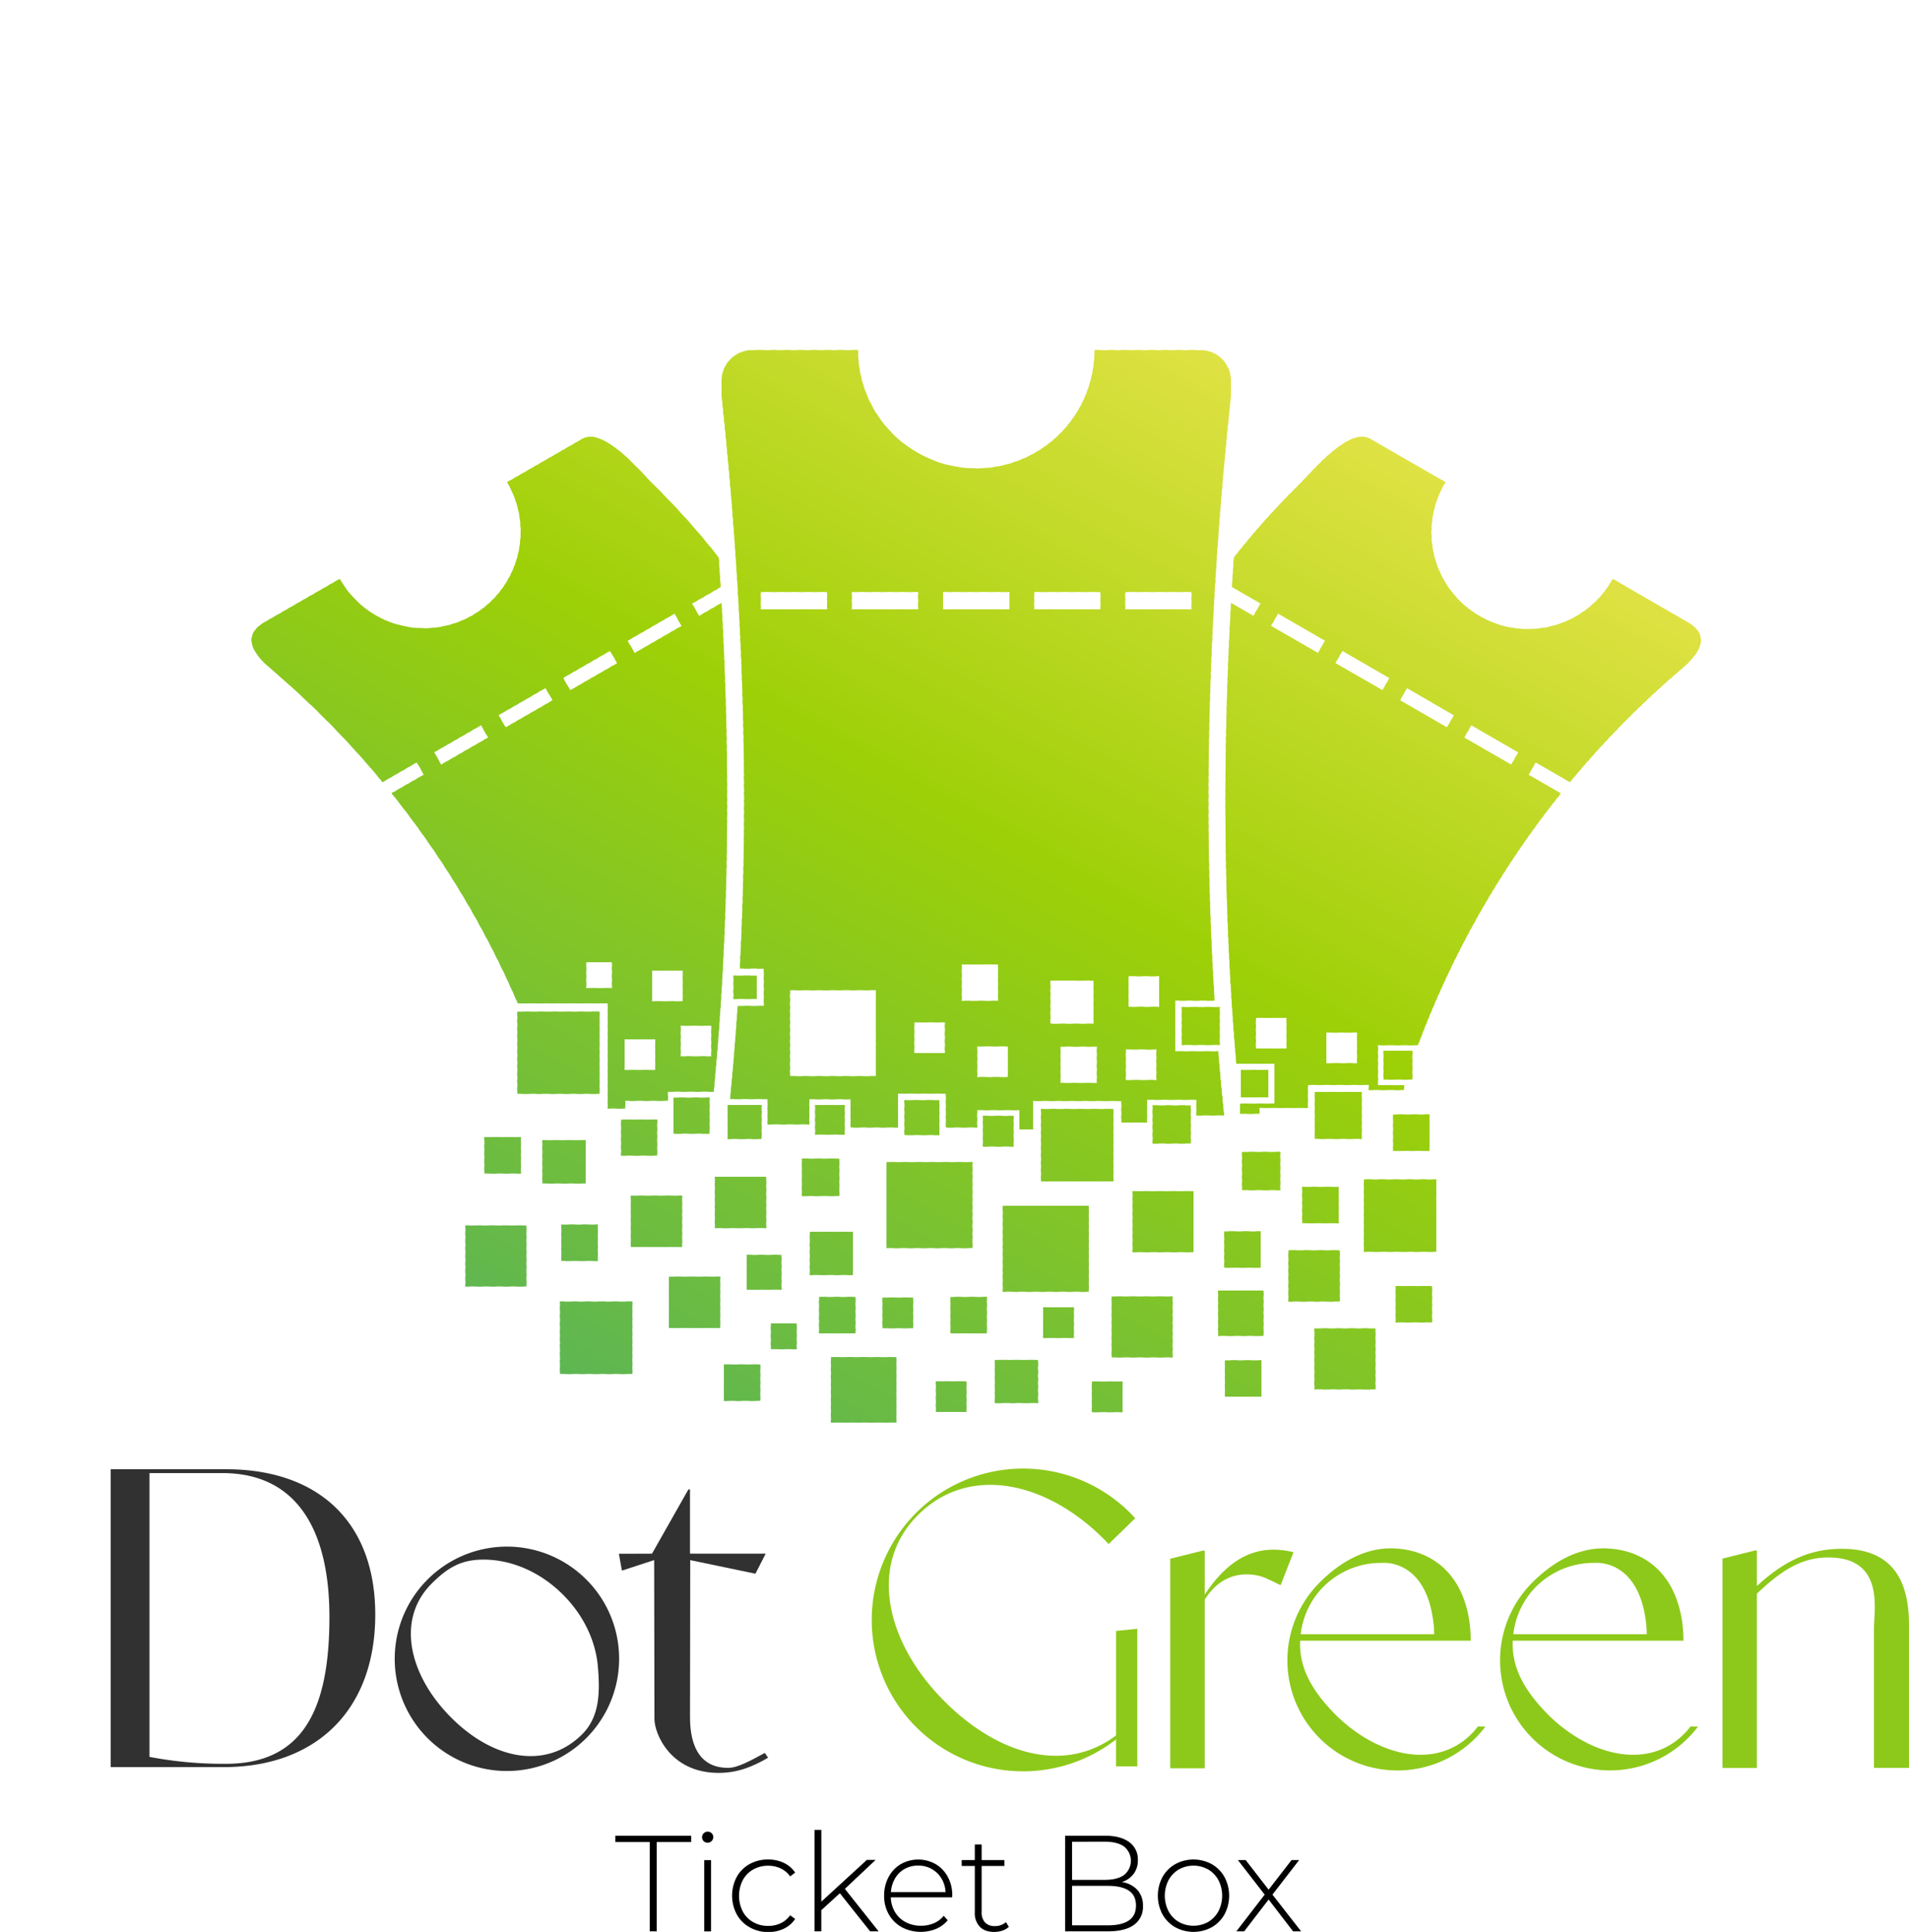 <svg xmlns="http://www.w3.org/2000/svg" xmlns:xlink="http://www.w3.org/1999/xlink" viewBox="0 0 1006.29 1018.31">
  <defs>
    <clipPath id="b5d26928-1468-47f7-95af-c025a9e45e7a" transform="translate(58.35 184.56)">
      <path d="M326.51,394.76q2.36-24.27,4-49.06H344.3V326H331.64q7.47-142.5-9.62-302.11v-7.8A16.13,16.13,0,0,1,338.09,0h55.84A62.34,62.34,0,0,0,518.61,0h55.84a16.13,16.13,0,0,1,16.07,16.07v7.8q-18.1,169.09-8.64,319H561.17v26.74H583.8q1.37,17,3.1,33.78H572.3v-8.26h-26v12H532.77V395.77H486.23v15H479V400.58H456.72v9.16H440.25V391.9H415v17.84H390V394.85H368.26v13.26h-22V394.76ZM296.69,394h19v19h-19V394Zm163.09,9.61V419.8h16.16V403.65ZM676,402.9h19.19v19.18H676V402.9Zm-304.66-5v15.6h15.59v-15.6Zm299.59-28.62h15.21v15.21H670.93V369.31ZM328.3,329.7V342h12.28V329.7ZM236.83,501.52H275v38.15H236.83V501.52ZM187,461.41h32.13v32.13H187V461.41Zm87.17-15.75h27.05v27.06H274.18V445.66Zm105.49,85.12h34.49v34.49H379.67V530.78Zm159-87.46h32.13v32.13H538.69V443.32Zm-220.19-7.6h27.06v27.06H318.5V435.72Zm50,29h22.78v22.78H368.53V464.69ZM527.62,498.8h32.13v32.13H527.62V498.8ZM294.25,488.37h27.06v27.06H294.25V488.37Zm171.8,43.89h22.78V555H466.05V532.26Zm-23.38-33.18h19.19v19.19H442.67V499.08Zm-35.85.32H423v16.16H406.82V499.4ZM348,513h13.61v13.6H348V513ZM470.25,451h45.32v45.31H470.25V451ZM660.6,437.13h38.15v38.15H660.6V437.13Zm-39.78,37.35h27.06v27H620.82v-27ZM587,464.5h19.18v19.18H587V464.5Zm-69.77,79.15h16.16v16.16H517.19V543.65Zm70.16-11.18h19.19v19.18H587.35V532.47Zm47.19-16.81h32.13v32.13H634.54V515.66Zm-6.44-74.61h19.18v19.18H628.1V441.05ZM583.78,495.7h23.9v23.91h-23.9V495.7Zm93.55-2.38h19.19V512.5H677.33V493.32Zm-354.1,41.34h19.19v19.18H323.23V534.66Zm-85.66-73.74h19.19v19.19H237.57V460.92Zm97.69,16h18.33v18.33H335.26V476.93Zm38.15,22.15H392.6v19.19H373.41V499.08ZM435,543.53H451.1v16.15H435V543.53Zm56.57-39h16.15v16.16H491.52V504.57ZM549.25,398.1v20.08h20.08V398.1Zm-130.83-2.77v18.4h18.4v-18.4Zm178,27.32H616.5v20.12H596.38V422.65Zm-.63-43.22h14.42v14.43H595.75V379.43Zm-31.2-33.18v20h20v-20ZM634.7,391h24.76v24.76H634.7V391Zm-144.28,9v38.16h38.16V400Zm-81.48,28h45.31V473.3H408.94V428Zm-44.57-1.83H384.1v19.72H364.37V426.15ZM325.2,397.89V415.8h17.91V397.89Zm-56.14,7.68h19v19h-19v-19Zm-72,9.24h19.18V434H197V414.81Zm30.53,1.65h22.78v22.79H227.56V416.46Zm-13.19-67.78H257.7V392H214.37V348.68Zm56.89,47h22.41v-4.79h24.18c8.17-85.48,8.91-171.79,4.12-257.64l-11.83,6.83-3.73-6.47,15.07-8.7q-.47-7.78-1-15.57a394.56,394.56,0,0,0-33.74-37.8c-7.51-7.34-26.84-31.35-38.29-24.73l-39.52,22.8a50.94,50.94,0,1,1-88.22,50.94L81.21,143.33c-13.36,7.72-4.73,17.85,2.91,24.35a482.44,482.44,0,0,1,59.22,60l18-10.41,3.73,6.47-17,9.81a482.48,482.48,0,0,1,66.52,110.76H262v55.46h9.24v-4.17Zm324.58,6.84h9.65v-3.08h24.8l.73-.12v-12h32.13V390h18.59v-2.57H668V366.38h21.06A482.21,482.21,0,0,1,764.42,233.6l-17-9.81,3.73-6.47,18,10.41a482.44,482.44,0,0,1,59.22-60c7.64-6.5,16.27-16.63,2.91-24.35l-39.51-22.81A50.94,50.94,0,1,1,703.6,69.58l-39.52-22.8c-11.45-6.62-30.78,17.39-38.29,24.73a394.56,394.56,0,0,0-33.74,37.8q-.52,7.78-1,15.57l15.07,8.7-3.73,6.47-11.83-6.83c-4.51,80.93-4.12,162.26,2.79,242.93h20.09v21H595.3v5.35Zm7.79-50.55h16.15v16.15H603.63V351.94Zm37.18,7.75H657v16.15H640.81V359.69Zm-217.24-5.37v16.16h16.15V354.32Zm25-30.53V343h19.18V323.79ZM456.78,367V383.2h16.15V367Zm43.88.08V386.3h19.19V367.12Zm-5.34-34.79v22.78h22.79V332.33Zm39.76,36.3v16.16h16.16V368.63ZM536.5,330v16.16h16.16V330Zm-178.44,7.41v45.31h45.31V337.36ZM250.65,322.65h13.6v13.6h-13.6v-13.6Zm34.75,4.42h16.16v16.16H285.4V327.07Zm-14.51,36.2h16.16v16.16H270.89V363.27Zm29.55-7.16H316.6v16.15H300.44V356.11ZM456.27,127.48h-17.5v9.14h35v-9.14Zm65.5,0h-35v9.14h35v-9.14Zm48,0h-35v9.14h35v-9.14Zm70.33,25.71-3.74,6.46-24.76-14.29,3.73-6.47,24.77,14.3Zm34,19.6-3.73,6.47L645.55,165l3.73-6.47,24.77,14.29Zm34,19.62-3.73,6.46-24.76-14.3,3.73-6.47L708,192.41ZM742,212l-3.73,6.47-24.76-14.3,3.73-6.47L742,212ZM272.45,153.19l24.77-14.3,3.73,6.47-24.76,14.29-3.74-6.46Zm-34,19.6,24.77-14.29L267,165l-24.77,14.29-3.73-6.47Zm-34,19.61,24.76-14.3,3.73,6.47-24.76,14.3-3.73-6.47Zm-34,19.61,24.76-14.3,3.73,6.47-24.76,14.3L170.57,212Zm220.2-84.53v9.14h35v-9.14Zm-48,0v9.14h35v-9.14Z" style="fill: none;clip-rule: evenodd"/>
    </clipPath>
  </defs>
  <g id="be310803-2f77-4255-aee6-b1a74c5ca054" data-name="Layer 2">
    <g id="bbe2ad62-6ab3-43d2-a2ef-bb4f989ce90e" data-name="Layer 1">
      <g style="clip-path: url(#b5d26928-1468-47f7-95af-c025a9e45e7a)">
        <polygon points="0.97 560.13 0.84 560.36 634.11 913.57 634.24 913.34 0.97 560.13" style="fill: #5db654;fill-rule: evenodd"/>
        <rect x="256.95" y="189.09" width="5.2" height="725.11" transform="translate(-290.29 694.03) rotate(-60.84)" style="fill: #5eb653"/>
        <rect x="258.63" y="186.06" width="5.2" height="725.11" transform="translate(-286.8 694.25) rotate(-60.86)" style="fill: #5eb652"/>
        <rect x="260.32" y="183.04" width="5.2" height="725.11" transform="translate(-283.28 694.01) rotate(-60.85)" style="fill: #5fb751"/>
        <rect x="262.01" y="180.01" width="5.2" height="725.11" transform="translate(-279.77 693.94) rotate(-60.85)" style="fill: #60b751"/>
        <rect x="263.7" y="176.98" width="5.2" height="725.11" transform="translate(-276.25 693.76) rotate(-60.84)" style="fill: #60b750"/>
        <rect x="265.39" y="173.95" width="5.2" height="725.11" transform="translate(-272.75 693.79) rotate(-60.85)" style="fill: #61b74f"/>
        <rect x="267.08" y="170.92" width="5.2" height="725.11" transform="translate(-269.24 693.77) rotate(-60.86)" style="fill: #61b84e"/>
        <rect x="268.77" y="167.89" width="5.2" height="725.11" transform="translate(-265.72 693.53) rotate(-60.84)" style="fill: #62b84e"/>
        <rect x="270.46" y="164.86" width="5.2" height="725.11" transform="translate(-262.21 693.64) rotate(-60.86)" style="fill: #63b84d"/>
        <rect x="272.15" y="161.83" width="5.2" height="725.11" transform="translate(-258.7 693.37) rotate(-60.84)" style="fill: #63b84c"/>
        <rect x="273.84" y="158.8" width="5.2" height="725.11" transform="translate(-255.19 693.4) rotate(-60.85)" style="fill: #64b94b"/>
        <rect x="275.53" y="155.78" width="5.2" height="725.11" transform="translate(-251.68 693.38) rotate(-60.86)" style="fill: #64b94b"/>
        <rect x="277.22" y="152.75" width="5.2" height="725.11" transform="translate(-248.16 693.11) rotate(-60.84)" style="fill: #65b94a"/>
        <rect x="278.91" y="149.72" width="5.2" height="725.11" transform="translate(-244.65 693.13) rotate(-60.85)" style="fill: #66b949"/>
        <rect x="280.6" y="146.69" width="5.2" height="725.11" transform="translate(-241.14 693.04) rotate(-60.85)" style="fill: #66ba49"/>
        <rect x="282.29" y="143.66" width="5.2" height="725.11" transform="translate(-237.63 692.98) rotate(-60.85)" style="fill: #67ba48"/>
        <rect x="283.98" y="140.63" width="5.2" height="725.11" transform="translate(-234.12 692.96) rotate(-60.85)" style="fill: #67ba47"/>
        <rect x="285.67" y="137.6" width="5.2" height="725.11" transform="translate(-230.61 692.72) rotate(-60.84)" style="fill: #68ba46"/>
        <rect x="287.36" y="134.57" width="5.2" height="725.11" transform="translate(-227.09 692.74) rotate(-60.85)" style="fill: #69bb46"/>
        <rect x="289.04" y="131.54" width="5.2" height="725.11" transform="translate(-223.58 692.57) rotate(-60.84)" style="fill: #69bb45"/>
        <rect x="290.73" y="128.51" width="5.2" height="725.11" transform="translate(-220.07 692.67) rotate(-60.86)" style="fill: #6abb44"/>
        <rect x="292.42" y="125.49" width="5.2" height="725.11" transform="translate(-216.56 692.5) rotate(-60.85)" style="fill: #6bbb43"/>
        <rect x="294.11" y="122.46" width="5.2" height="725.11" transform="translate(-213.04 692.48) rotate(-60.85)" style="fill: #6bbc43"/>
        <rect x="295.8" y="119.43" width="5.2" height="725.11" transform="translate(-209.53 692.38) rotate(-60.85)" style="fill: #6cbc42"/>
        <rect x="297.49" y="116.4" width="5.2" height="725.11" transform="translate(-206.03 692.21) rotate(-60.84)" style="fill: #6cbc41"/>
        <rect x="299.18" y="113.37" width="5.2" height="725.11" transform="translate(-202.51 692.23) rotate(-60.85)" style="fill: #6dbc40"/>
        <rect x="300.87" y="110.34" width="5.2" height="725.11" transform="translate(-199 692.13) rotate(-60.85)" style="fill: #6ebd40"/>
        <rect x="302.56" y="107.31" width="5.2" height="725.11" transform="translate(-195.48 692.2) rotate(-60.86)" style="fill: #6ebd3f"/>
        <rect x="304.25" y="104.28" width="5.2" height="725.11" transform="translate(-191.97 691.99) rotate(-60.85)" style="fill: #6fbd3e"/>
        <rect x="305.94" y="101.25" width="5.2" height="725.11" transform="translate(-188.47 691.82) rotate(-60.84)" style="fill: #6fbd3e"/>
        <rect x="307.63" y="98.23" width="5.2" height="725.11" transform="translate(-184.95 691.84) rotate(-60.85)" style="fill: #70be3d"/>
        <rect x="309.32" y="95.2" width="5.2" height="725.11" transform="translate(-181.45 691.67) rotate(-60.84)" style="fill: #71be3c"/>
        <rect x="311.01" y="92.17" width="5.2" height="725.11" transform="translate(-177.92 691.76) rotate(-60.86)" style="fill: #71be3b"/>
        <rect x="312.7" y="89.14" width="5.2" height="725.11" transform="translate(-174.4 691.69) rotate(-60.86)" style="fill: #72be3b"/>
        <rect x="314.39" y="86.11" width="5.2" height="725.11" transform="translate(-170.91 691.43) rotate(-60.84)" style="fill: #73bf3a"/>
        <rect x="316.08" y="83.08" width="5.2" height="725.11" transform="translate(-167.39 691.45) rotate(-60.85)" style="fill: #73bf39"/>
        <rect x="317.76" y="80.05" width="5.2" height="725.11" transform="translate(-163.89 691.25) rotate(-60.84)" style="fill: #74bf38"/>
        <rect x="319.45" y="77.02" width="5.2" height="725.11" transform="translate(-160.37 691.26) rotate(-60.85)" style="fill: #74bf38"/>
        <rect x="321.14" y="73.99" width="5.2" height="725.11" transform="translate(-156.87 691.09) rotate(-60.84)" style="fill: #75c037"/>
        <rect x="322.83" y="70.96" width="5.2" height="725.11" transform="translate(-153.33 691.23) rotate(-60.86)" style="fill: #76c036"/>
        <rect x="324.52" y="67.94" width="5.2" height="725.11" transform="translate(-149.83 691.03) rotate(-60.85)" style="fill: #76c035"/>
        <rect x="326.21" y="64.91" width="5.2" height="725.11" transform="translate(-146.34 690.86) rotate(-60.84)" style="fill: #77c035"/>
        <rect x="327.9" y="61.88" width="5.2" height="725.11" transform="translate(-142.81 690.87) rotate(-60.85)" style="fill: #77c134"/>
        <rect x="329.59" y="58.85" width="5.2" height="725.11" transform="translate(-139.31 690.7) rotate(-60.84)" style="fill: #78c133"/>
        <rect x="331.28" y="55.82" width="5.2" height="725.11" transform="translate(-135.78 690.79) rotate(-60.86)" style="fill: #79c133"/>
        <rect x="332.97" y="52.79" width="5.2" height="725.11" transform="translate(-132.26 690.71) rotate(-60.86)" style="fill: #79c132"/>
        <rect x="334.66" y="49.76" width="5.2" height="725.11" transform="translate(-128.77 690.5) rotate(-60.84)" style="fill: #7ac231"/>
        <rect x="336.35" y="46.73" width="5.2" height="725.11" transform="translate(-125.25 690.51) rotate(-60.85)" style="fill: #7bc230"/>
        <rect x="338.04" y="43.7" width="5.2" height="725.11" transform="translate(-121.75 690.34) rotate(-60.84)" style="fill: #7bc230"/>
        <rect x="339.73" y="40.68" width="5.2" height="725.11" transform="translate(-118.22 690.39) rotate(-60.86)" style="fill: #7cc22f"/>
        <rect x="341.42" y="37.65" width="5.2" height="725.11" transform="translate(-114.71 690.27) rotate(-60.85)" style="fill: #7cc32e"/>
        <rect x="343.11" y="34.62" width="5.2" height="725.11" transform="translate(-111.2 690.18) rotate(-60.85)" style="fill: #7dc32d"/>
        <rect x="344.8" y="31.59" width="5.2" height="725.11" transform="translate(-107.67 690.19) rotate(-60.86)" style="fill: #7ec32d"/>
        <rect x="346.49" y="28.56" width="5.2" height="725.11" transform="translate(-104.2 689.95) rotate(-60.84)" style="fill: #7ec32c"/>
        <rect x="348.18" y="25.53" width="5.2" height="725.11" transform="translate(-100.65 690) rotate(-60.86)" style="fill: #7fc42b"/>
        <rect x="349.86" y="22.5" width="5.2" height="725.11" transform="translate(-97.18 689.75) rotate(-60.84)" style="fill: #7fc42a"/>
        <rect x="351.55" y="19.47" width="5.2" height="725.11" transform="translate(-93.63 689.85) rotate(-60.86)" style="fill: #80c42a"/>
        <rect x="353.24" y="16.44" width="5.2" height="725.11" transform="translate(-90.12 689.77) rotate(-60.86)" style="fill: #81c429"/>
        <rect x="354.93" y="13.41" width="5.2" height="725.11" transform="translate(-86.63 689.61) rotate(-60.85)" style="fill: #81c528"/>
        <rect x="356.62" y="10.39" width="5.2" height="725.11" transform="translate(-83.1 689.58) rotate(-60.85)" style="fill: #82c527"/>
        <rect x="358.31" y="7.36" width="5.2" height="725.11" transform="translate(-79.63 689.34) rotate(-60.83)" style="fill: #82c527"/>
        <rect x="360" y="4.33" width="5.2" height="725.11" transform="translate(-76.08 689.43) rotate(-60.85)" style="fill: #83c526"/>
        <rect x="361.69" y="1.3" width="5.2" height="725.11" transform="translate(-72.58 689.31) rotate(-60.85)" style="fill: #84c625"/>
        <rect x="363.38" y="-1.73" width="5.2" height="725.11" transform="translate(-69.09 689.15) rotate(-60.84)" style="fill: #84c625"/>
        <rect x="365.07" y="-4.76" width="5.2" height="725.11" transform="translate(-65.52 689.27) rotate(-60.86)" style="fill: #85c624"/>
        <rect x="366.76" y="-7.79" width="5.2" height="725.11" transform="translate(-62.08 688.96) rotate(-60.83)" style="fill: #86c623"/>
        <rect x="368.45" y="-10.82" width="5.2" height="725.11" transform="translate(-58.52 689.04) rotate(-60.85)" style="fill: #86c722"/>
        <rect x="370.14" y="-13.85" width="5.2" height="725.11" transform="translate(-55.01 688.95) rotate(-60.85)" style="fill: #87c722"/>
        <rect x="371.83" y="-16.87" width="5.2" height="725.11" transform="translate(-51.53 688.78) rotate(-60.84)" style="fill: #87c721"/>
        <rect x="373.52" y="-19.9" width="5.2" height="725.11" transform="translate(-47.99 688.79) rotate(-60.85)" style="fill: #88c720"/>
        <rect x="375.21" y="-22.93" width="5.2" height="725.11" transform="translate(-44.48 688.7) rotate(-60.85)" style="fill: #89c81f"/>
        <rect x="376.9" y="-25.96" width="5.2" height="725.11" transform="translate(-40.95 688.67) rotate(-60.86)" style="fill: #89c81f"/>
        <rect x="378.58" y="-28.99" width="5.2" height="725.11" transform="translate(-37.49 688.43) rotate(-60.84)" style="fill: #8ac81e"/>
        <rect x="380.27" y="-32.02" width="5.2" height="725.11" transform="translate(-33.92 688.52) rotate(-60.86)" style="fill: #8ac81d"/>
        <rect x="381.96" y="-35.05" width="5.2" height="725.11" transform="translate(-30.43 688.4) rotate(-60.85)" style="fill: #8bc91c"/>
        <rect x="383.65" y="-38.08" width="5.2" height="725.11" transform="translate(-26.95 688.24) rotate(-60.84)" style="fill: #8cc91c"/>
        <rect x="385.34" y="-41.11" width="5.2" height="725.11" transform="translate(-23.36 688.35) rotate(-60.86)" style="fill: #8cc91b"/>
        <rect x="387.03" y="-44.14" width="5.2" height="725.11" transform="translate(-19.94 688.05) rotate(-60.84)" style="fill: #8dc91a"/>
        <rect x="388.72" y="-47.16" width="5.2" height="725.11" transform="translate(-16.36 688.13) rotate(-60.86)" style="fill: #8eca1a"/>
        <rect x="390.41" y="-50.19" width="5.2" height="725.11" transform="translate(-12.87 688.01) rotate(-60.85)" style="fill: #8eca19"/>
        <rect x="392.1" y="-53.22" width="5.2" height="725.11" transform="translate(-9.4 687.83) rotate(-60.84)" style="fill: #8fca18"/>
        <rect x="393.79" y="-56.25" width="5.2" height="725.11" transform="translate(-5.84 687.87) rotate(-60.85)" style="fill: #8fca17"/>
        <rect x="395.48" y="-59.28" width="5.2" height="725.11" transform="translate(-2.36 687.7) rotate(-60.84)" style="fill: #90cb17"/>
        <rect x="397.17" y="-62.31" width="5.2" height="725.11" transform="translate(1.22 687.78) rotate(-60.86)" style="fill: #91cb16"/>
        <rect x="398.86" y="-65.34" width="5.2" height="725.11" transform="translate(4.68 687.59) rotate(-60.85)" style="fill: #91cb15"/>
        <rect x="400.55" y="-68.37" width="5.2" height="725.11" transform="translate(8.16 687.44) rotate(-60.84)" style="fill: #92cb14"/>
        <rect x="402.24" y="-71.4" width="5.2" height="725.11" transform="translate(11.72 687.48) rotate(-60.85)" style="fill: #92cc14"/>
        <rect x="403.93" y="-74.42" width="5.2" height="725.11" transform="translate(15.16 687.24) rotate(-60.83)" style="fill: #93cc13"/>
        <rect x="405.62" y="-77.45" width="5.2" height="725.11" transform="translate(18.78 687.39) rotate(-60.86)" style="fill: #94cc12"/>
        <rect x="407.31" y="-80.48" width="5.2" height="725.11" transform="translate(22.27 687.27) rotate(-60.86)" style="fill: #94cc11"/>
        <rect x="409" y="-83.51" width="5.2" height="725.11" transform="translate(25.76 687.14) rotate(-60.85)" style="fill: #95cd11"/>
        <rect x="410.68" y="-86.54" width="5.2" height="725.11" transform="translate(29.29 687.11) rotate(-60.86)" style="fill: #95cd10"/>
        <rect x="412.37" y="-89.57" width="5.2" height="725.11" transform="translate(32.73 686.88) rotate(-60.84)" style="fill: #96cd0f"/>
        <rect x="414.06" y="-92.6" width="5.2" height="725.11" transform="translate(36.32 686.95) rotate(-60.86)" style="fill: #97cd0f"/>
        <rect x="415.75" y="-95.63" width="5.2" height="725.11" transform="translate(39.77 686.76) rotate(-60.84)" style="fill: #97ce0e"/>
        <rect x="417.44" y="-98.66" width="5.2" height="725.11" transform="translate(43.38 686.86) rotate(-60.86)" style="fill: #98ce0d"/>
        <rect x="419.13" y="-101.69" width="5.2" height="725.11" transform="translate(46.85 686.72) rotate(-60.86)" style="fill: #99ce0c"/>
        <rect x="420.82" y="-104.71" width="5.2" height="725.11" transform="translate(50.28 686.49) rotate(-60.84)" style="fill: #99ce0c"/>
        <rect x="422.51" y="-107.74" width="5.2" height="725.11" transform="translate(53.88 686.56) rotate(-60.86)" style="fill: #9acf0b"/>
        <rect x="424.2" y="-110.77" width="5.2" height="725.11" transform="translate(57.31 686.34) rotate(-60.84)" style="fill: #9acf0a"/>
        <rect x="425.89" y="-113.8" width="5.2" height="725.11" transform="translate(60.91 686.41) rotate(-60.86)" style="fill: #9bcf09"/>
        <rect x="427.58" y="-116.83" width="5.2" height="725.11" transform="translate(64.44 686.37) rotate(-60.86)" style="fill: #9ccf09"/>
        <rect x="429.27" y="-119.86" width="5.2" height="725.11" transform="translate(67.84 686.11) rotate(-60.84)" style="fill: #9cd008"/>
        <rect x="430.96" y="-122.89" width="5.2" height="725.11" transform="translate(71.44 686.17) rotate(-60.86)" style="fill: #9dd007"/>
        <rect x="432.65" y="-125.92" width="5.2" height="725.11" transform="translate(74.85 685.93) rotate(-60.83)" style="fill: #9ed008"/>
        <rect x="434.34" y="-128.95" width="5.2" height="725.11" transform="translate(78.46 686) rotate(-60.85)" style="fill: #9ed008"/>
        <rect x="436.03" y="-131.97" width="5.2" height="725.11" transform="translate(81.94 685.88) rotate(-60.85)" style="fill: #9fd109"/>
        <rect x="437.72" y="-135" width="5.2" height="725.11" transform="translate(85.49 685.86) rotate(-60.86)" style="fill: #a0d10a"/>
        <rect x="439.4" y="-138.03" width="5.2" height="725.11" transform="translate(89.03 685.82) rotate(-60.86)" style="fill: #a1d10b"/>
        <rect x="441.09" y="-141.06" width="5.2" height="725.11" transform="translate(92.4 685.54) rotate(-60.83)" style="fill: #a2d10b"/>
        <rect x="442.78" y="-144.09" width="5.2" height="725.11" transform="translate(96.02 685.61) rotate(-60.85)" style="fill: #a3d10c"/>
        <rect x="444.47" y="-147.12" width="5.2" height="725.11" transform="translate(99.45 685.42) rotate(-60.84)" style="fill: #a3d20d"/>
        <rect x="446.16" y="-150.15" width="5.2" height="725.11" transform="translate(103.02 685.43) rotate(-60.85)" style="fill: #a4d20d"/>
        <rect x="447.85" y="-153.18" width="5.2" height="725.11" transform="translate(106.59 685.43) rotate(-60.86)" style="fill: #a5d20e"/>
        <rect x="449.54" y="-156.21" width="5.2" height="725.11" transform="translate(110.01 685.23) rotate(-60.84)" style="fill: #a6d20f"/>
        <rect x="451.23" y="-159.24" width="5.2" height="725.11" transform="translate(113.59 685.24) rotate(-60.86)" style="fill: #a7d310"/>
        <rect x="452.92" y="-162.26" width="5.2" height="725.11" transform="translate(117.02 685.05) rotate(-60.84)" style="fill: #a7d310"/>
        <rect x="454.61" y="-165.29" width="5.2" height="725.11" transform="translate(120.58 685.04) rotate(-60.85)" style="fill: #a8d311"/>
        <rect x="456.3" y="-168.32" width="5.2" height="725.11" transform="translate(124.12 685) rotate(-60.86)" style="fill: #a9d312"/>
        <rect x="457.99" y="-171.35" width="5.2" height="725.11" transform="translate(127.53 684.79) rotate(-60.84)" style="fill: #aad313"/>
        <rect x="459.68" y="-174.38" width="5.2" height="725.11" transform="translate(131.19 684.9) rotate(-60.86)" style="fill: #abd413"/>
        <rect x="461.37" y="-177.41" width="5.2" height="725.11" transform="translate(134.58 684.66) rotate(-60.84)" style="fill: #acd414"/>
        <rect x="463.06" y="-180.44" width="5.2" height="725.11" transform="translate(138.14 684.65) rotate(-60.85)" style="fill: #acd415"/>
        <rect x="464.75" y="-183.47" width="5.2" height="725.11" transform="translate(141.68 684.6) rotate(-60.85)" style="fill: #add416"/>
        <rect x="466.44" y="-186.5" width="5.2" height="725.11" transform="translate(145.17 684.49) rotate(-60.85)" style="fill: #aed516"/>
        <rect x="468.13" y="-189.52" width="5.2" height="725.11" transform="translate(148.7 684.44) rotate(-60.85)" style="fill: #afd517"/>
        <rect x="469.81" y="-192.55" width="5.2" height="725.11" transform="translate(152.17 684.31) rotate(-60.85)" style="fill: #b0d518"/>
        <rect x="471.5" y="-195.58" width="5.2" height="725.11" transform="translate(155.69 684.24) rotate(-60.85)" style="fill: #b0d519"/>
        <rect x="473.19" y="-198.61" width="5.2" height="725.11" transform="translate(159.14 684.1) rotate(-60.84)" style="fill: #b1d519"/>
        <rect x="474.88" y="-201.64" width="5.2" height="725.11" transform="translate(162.71 684.08) rotate(-60.85)" style="fill: #b2d61a"/>
        <rect x="476.57" y="-204.67" width="5.2" height="725.11" transform="translate(166.26 684.04) rotate(-60.85)" style="fill: #b3d61b"/>
        <rect x="478.26" y="-207.7" width="5.2" height="725.11" transform="translate(169.68 683.87) rotate(-60.84)" style="fill: #b4d61c"/>
        <rect x="479.95" y="-210.73" width="5.2" height="725.11" transform="translate(173.33 683.94) rotate(-60.86)" style="fill: #b5d61c"/>
        <rect x="481.64" y="-213.76" width="5.2" height="725.11" transform="translate(176.7 683.71) rotate(-60.84)" style="fill: #b5d61d"/>
        <rect x="483.33" y="-216.79" width="5.2" height="725.11" transform="translate(180.27 683.69) rotate(-60.85)" style="fill: #b6d71e"/>
        <rect x="485.02" y="-219.81" width="5.2" height="725.11" transform="translate(183.83 683.67) rotate(-60.86)" style="fill: #b7d71f"/>
        <rect x="486.71" y="-222.84" width="5.2" height="725.11" transform="translate(187.22 683.47) rotate(-60.84)" style="fill: #b8d71f"/>
        <rect x="488.4" y="-225.87" width="5.2" height="725.11" transform="translate(190.85 683.51) rotate(-60.86)" style="fill: #b9d720"/>
        <rect x="490.09" y="-228.9" width="5.2" height="725.11" transform="translate(194.32 683.39) rotate(-60.85)" style="fill: #b9d821"/>
        <rect x="491.78" y="-231.93" width="5.2" height="725.11" transform="translate(197.89 683.37) rotate(-60.86)" style="fill: #bad821"/>
        <rect x="493.47" y="-234.96" width="5.2" height="725.11" transform="translate(201.39 683.28) rotate(-60.86)" style="fill: #bbd822"/>
        <rect x="495.16" y="-237.99" width="5.2" height="725.11" transform="translate(204.87 683.17) rotate(-60.85)" style="fill: #bcd823"/>
        <rect x="496.85" y="-241.02" width="5.2" height="725.11" transform="translate(208.42 683.12) rotate(-60.86)" style="fill: #bdd824"/>
        <rect x="498.54" y="-244.05" width="5.2" height="725.11" transform="translate(211.82 682.95) rotate(-60.84)" style="fill: #bed924"/>
        <rect x="500.22" y="-247.07" width="5.2" height="725.11" transform="translate(215.46 682.98) rotate(-60.86)" style="fill: #bed925"/>
        <rect x="501.91" y="-250.1" width="5.2" height="725.11" transform="translate(218.9 682.84) rotate(-60.85)" style="fill: #bfd926"/>
        <rect x="503.6" y="-253.13" width="5.2" height="725.11" transform="translate(222.43 682.77) rotate(-60.85)" style="fill: #c0d927"/>
        <rect x="505.29" y="-256.16" width="5.2" height="725.11" transform="translate(225.98 682.73) rotate(-60.86)" style="fill: #c1da27"/>
        <rect x="506.98" y="-259.19" width="5.2" height="725.11" transform="translate(229.36 682.54) rotate(-60.84)" style="fill: #c2da28"/>
        <rect x="508.67" y="-262.22" width="5.2" height="725.11" transform="translate(232.94 682.53) rotate(-60.85)" style="fill: #c2da29"/>
        <rect x="510.36" y="-265.25" width="5.2" height="725.11" transform="translate(236.39 682.39) rotate(-60.84)" style="fill: #c3da2a"/>
        <rect x="512.05" y="-268.28" width="5.2" height="725.11" transform="translate(240.02 682.42) rotate(-60.86)" style="fill: #c4da2a"/>
        <rect x="513.74" y="-271.31" width="5.2" height="725.11" transform="translate(243.52 682.32) rotate(-60.85)" style="fill: #c5db2b"/>
        <rect x="515.43" y="-274.34" width="5.2" height="725.11" transform="translate(246.92 682.15) rotate(-60.84)" style="fill: #c6db2c"/>
        <rect x="517.12" y="-277.36" width="5.2" height="725.11" transform="translate(250.5 682.13) rotate(-60.85)" style="fill: #c7db2d"/>
        <rect x="518.81" y="-280.39" width="5.2" height="725.11" transform="translate(253.94 682) rotate(-60.84)" style="fill: #c7db2d"/>
        <rect x="520.5" y="-283.42" width="5.2" height="725.11" transform="translate(257.55 681.99) rotate(-60.85)" style="fill: #c8db2e"/>
        <rect x="522.19" y="-286.45" width="5.2" height="725.11" transform="translate(261.14 681.98) rotate(-60.86)" style="fill: #c9dc2f"/>
        <rect x="523.88" y="-289.48" width="5.2" height="725.11" transform="translate(264.58 681.85) rotate(-60.85)" style="fill: #cadc30"/>
        <rect x="525.57" y="-292.51" width="5.2" height="725.11" transform="translate(268.08 681.76) rotate(-60.85)" style="fill: #cbdc30"/>
        <rect x="527.26" y="-295.54" width="5.2" height="725.11" transform="translate(271.52 681.63) rotate(-60.84)" style="fill: #cbdc31"/>
        <rect x="528.94" y="-298.57" width="5.2" height="725.11" transform="translate(275.11 681.6) rotate(-60.85)" style="fill: #ccdd32"/>
        <rect x="530.63" y="-301.6" width="5.2" height="725.11" transform="translate(278.54 681.47) rotate(-60.84)" style="fill: #cddd33"/>
        <rect x="532.32" y="-304.62" width="5.2" height="725.11" transform="translate(282.23 681.52) rotate(-60.86)" style="fill: #cedd33"/>
        <rect x="534.01" y="-307.65" width="5.2" height="725.11" transform="translate(285.7 681.41) rotate(-60.86)" style="fill: #cfdd34"/>
        <rect x="535.7" y="-310.68" width="5.2" height="725.11" transform="translate(289.08 681.24) rotate(-60.84)" style="fill: #d0dd35"/>
        <rect x="537.39" y="-313.71" width="5.2" height="725.11" transform="translate(292.66 681.21) rotate(-60.85)" style="fill: #d0de35"/>
        <rect x="539.08" y="-316.74" width="5.2" height="725.11" transform="translate(296.1 681.08) rotate(-60.84)" style="fill: #d1de36"/>
        <rect x="540.77" y="-319.77" width="5.2" height="725.11" transform="translate(299.72 681.08) rotate(-60.85)" style="fill: #d2de37"/>
        <rect x="542.46" y="-322.8" width="5.2" height="725.11" transform="translate(303.28 681.03) rotate(-60.86)" style="fill: #d3de38"/>
        <rect x="544.15" y="-325.83" width="5.2" height="725.11" transform="translate(306.68 680.88) rotate(-60.85)" style="fill: #d4df38"/>
        <rect x="545.84" y="-328.86" width="5.2" height="725.11" transform="translate(310.22 680.82) rotate(-60.85)" style="fill: #d4df39"/>
        <rect x="547.53" y="-331.89" width="5.2" height="725.11" transform="translate(313.63 680.68) rotate(-60.84)" style="fill: #d5df3a"/>
        <rect x="549.22" y="-334.91" width="5.2" height="725.11" transform="translate(317.22 680.65) rotate(-60.85)" style="fill: #d6df3b"/>
        <rect x="550.91" y="-337.94" width="5.2" height="725.11" transform="translate(320.78 680.6) rotate(-60.85)" style="fill: #d7df3b"/>
        <rect x="552.6" y="-340.97" width="5.2" height="725.11" transform="translate(324.29 680.52) rotate(-60.85)" style="fill: #d8e03c"/>
        <rect x="554.29" y="-344" width="5.2" height="725.11" transform="translate(327.83 680.46) rotate(-60.86)" style="fill: #d9e03d"/>
        <rect x="555.98" y="-347.03" width="5.2" height="725.11" transform="translate(331.19 680.29) rotate(-60.84)" style="fill: #d9e03e"/>
        <rect x="557.67" y="-350.06" width="5.2" height="725.11" transform="translate(334.78 680.26) rotate(-60.85)" style="fill: #dae03e"/>
        <rect x="559.35" y="-353.09" width="5.2" height="725.11" transform="translate(338.2 680.13) rotate(-60.84)" style="fill: #dbe13f"/>
        <rect x="561.04" y="-356.12" width="5.2" height="725.11" transform="translate(341.87 680.14) rotate(-60.86)" style="fill: #dce140"/>
        <rect x="562.73" y="-359.14" width="5.2" height="725.11" transform="translate(345.34 680.04) rotate(-60.85)" style="fill: #dde141"/>
        <rect x="564.42" y="-362.17" width="5.2" height="725.11" transform="translate(348.84 679.96) rotate(-60.85)" style="fill: #dee141"/>
        <rect x="566.11" y="-365.2" width="5.2" height="725.11" transform="translate(352.36 679.88) rotate(-60.85)" style="fill: #dee142"/>
        <rect x="567.8" y="-368.23" width="5.2" height="725.11" transform="translate(355.78 679.75) rotate(-60.84)" style="fill: #dfe243"/>
        <rect x="570.71" y="-369.18" width="0.45" height="725.11" transform="translate(357.24 679.92) rotate(-60.88)" style="fill: #e0e244"/>
      </g>
      <g>
        <g>
          <path d="M139.46,666.47c0,50.88-31.69,80.42-79.77,80.42H0v-157H61C109.06,589.93,139.46,617.32,139.46,666.47Zm-24.16,1.3c0-44.42-16.16-75.86-56.48-75.86H20.44V741.5a207.36,207.36,0,0,0,40.26,3.65C101.67,745.15,115.3,716.06,115.3,667.77Z" transform="translate(58.35 184.56)" style="fill: #313131"/>
          <path d="M268,689.86A59.14,59.14,0,1,1,250.69,648,58.81,58.81,0,0,1,268,689.86Zm-11.19,4.07c-1.17-13.79-7.7-27.26-18.39-37.94-12.21-12.22-27.47-18.48-41.87-18.48-11.76,0-18.88,4.16-27.39,12.68-18.94,18.94-11.83,48.45,10.38,70.66s50.05,27.65,69,8.71C257.67,720.42,258,707.76,256.81,693.93Z" transform="translate(58.35 184.56)" style="fill: #313131"/>
          <path d="M346.54,741.94c-8.19,4.75-16,8-26.09,8-25.44,0-33.83-20.7-33.83-28.45l-.14-83.73-17,5.56-1.6-8.88,17.46-.06,19.18-33.85h.85v33.85h39.89l-5.4,10.57-34.37-7.16-.11,82c0,6.68.2,27.5,20,27.5,5.17,0,11.86-3.79,19.41-7.88Z" transform="translate(58.35 184.56)" style="fill: #313131"/>
          <path d="M541.15,674v72.51H529.94V732.31a79.79,79.79,0,1,1,7.44-119.41c.92.92,1.82,1.87,2.67,2.82l-14,13.6c-.85-.93-1.72-1.82-2.59-2.7-30.57-30.57-71.26-39.27-97.9-12.62s-16.61,67.68,14,98.25c28.28,28.27,63.31,38.28,90.39,17.94V675.12Z" transform="translate(58.35 184.56)" style="fill: #8dc91a"/>
          <path d="M623.49,633.61,616.72,651c-4.1-1.93-8.37-4.28-11.73-5-10.77-2.4-21.17,1.19-28.29,12.61v88.9h-18.2V637.06l17.33-4.31h.87V656c9.48-14.45,21.12-23.72,36.22-23.72A45.75,45.75,0,0,1,623.49,633.61Z" transform="translate(58.35 184.56)" style="fill: #8dc91a"/>
          <path d="M724.63,725.57a58.67,58.67,0,0,1-5.3,6.09,58,58,0,1,1-82.06-82.07c12-12,25.05-18.19,38-18v0c.31,0,.58,0,.86,0s.56,0,.85.06c.51,0,1,.07,1.52.1l.18,0c22.28,2,36.78,18.23,38.16,45,0,1.15.07,2.32.1,3.52H627c-.66,14.78,6.72,27.06,19.33,39.68,22.58,21.73,52.34,28.1,70.92,9.5a38.12,38.12,0,0,0,3.46-4Zm-97.32-48.73h70.34c0-.46,0-.92-.06-1.38a1.32,1.32,0,0,0,0-.28c0-1.38-.13-2.72-.28-4a7,7,0,0,0-.11-.82c-4.12-33.59-26.93-31.11-26.93-31.11a42.88,42.88,0,0,0-30.86,12.43A42.23,42.23,0,0,0,627.31,676.84Z" transform="translate(58.35 184.56)" style="fill: #8dc91a"/>
          <path d="M836.7,725.57a58.77,58.77,0,0,1-5.31,6.09,58,58,0,0,1-82-82.07c12-12,25-18.19,38-18v0c.31,0,.59,0,.87,0l.84.06c.51,0,1,.07,1.53.1l.18,0c22.27,2,36.77,18.23,38.15,45,.05,1.15.08,2.32.1,3.52H739.07c-.66,14.78,6.71,27.06,19.33,39.68,22.57,21.73,52.33,28.1,70.91,9.5a38.23,38.23,0,0,0,3.47-4Zm-97.33-48.73h70.34c0-.46,0-.92-.05-1.38a1.32,1.32,0,0,0,0-.28,39.18,39.18,0,0,0-.29-4,7.07,7.07,0,0,0-.1-.82c-4.13-33.59-26.94-31.11-26.94-31.11a42.9,42.9,0,0,0-30.86,12.43A42.29,42.29,0,0,0,739.37,676.84Z" transform="translate(58.35 184.56)" style="fill: #8dc91a"/>
          <path d="M947.94,671.87v75.46H929.47V673.6c0-9.49,5.76-37.23-24-37.23-14,0-24.58,6.61-37.73,19.11v91.86H849.61V637l17.26-4.32h.87v18.76c14-12.93,27.59-19.62,44.62-19.62C935.87,631.77,947.94,644.49,947.94,671.87Z" transform="translate(58.35 184.56)" style="fill: #8dc91a"/>
        </g>
        <g>
          <path d="M284.15,786.38H266v-3.32h40v3.32H287.82v47.08h-3.67Z" transform="translate(58.35 184.56)"/>
          <path d="M312.58,785.91a2.75,2.75,0,0,1-.86-2,2.94,2.94,0,0,1,2.95-3,2.91,2.91,0,0,1,2.09.82,2.73,2.73,0,0,1,.86,2.06,2.81,2.81,0,0,1-.86,2.08,2.84,2.84,0,0,1-2.09.87A2.94,2.94,0,0,1,312.58,785.91Zm.29,10h3.6v37.58h-3.6Z" transform="translate(58.35 184.56)"/>
          <path d="M336.78,831.3a17.49,17.49,0,0,1-6.77-6.8,21.09,21.09,0,0,1,0-19.73,17.35,17.35,0,0,1,6.77-6.77,19.81,19.81,0,0,1,9.79-2.41,18.88,18.88,0,0,1,8.24,1.77,14.83,14.83,0,0,1,6,5.14l-2.66,2a12.73,12.73,0,0,0-5-4.21,15.28,15.28,0,0,0-6.59-1.41,15.72,15.72,0,0,0-7.89,2,14.05,14.05,0,0,0-5.47,5.58,18.3,18.3,0,0,0,0,16.56,14.05,14.05,0,0,0,5.47,5.58,15.72,15.72,0,0,0,7.89,2,15.27,15.27,0,0,0,6.59-1.4,12.81,12.81,0,0,0,5-4.21l2.66,1.94a14.85,14.85,0,0,1-6,5.15,18.88,18.88,0,0,1-8.24,1.76A19.42,19.42,0,0,1,336.78,831.3Z" transform="translate(58.35 184.56)"/>
          <path d="M384.37,813.38l-9.79,8.92v11.16H371V780h3.6v37.8l24-22h4.61L387,811.07l17.79,22.39h-4.47Z" transform="translate(58.35 184.56)"/>
          <path d="M443.55,815.54H411.22a15.69,15.69,0,0,0,2.24,7.81,14.25,14.25,0,0,0,5.65,5.29,17,17,0,0,0,8,1.87,17.18,17.18,0,0,0,6.8-1.33,13.31,13.31,0,0,0,5.22-3.92l2.09,2.37a16.09,16.09,0,0,1-6.16,4.54,21.44,21.44,0,0,1-18-.87,17.74,17.74,0,0,1-6.88-6.76,19.4,19.4,0,0,1-2.48-9.87,20.48,20.48,0,0,1,2.34-9.83,17.22,17.22,0,0,1,6.44-6.8,18.63,18.63,0,0,1,18.4,0,17.17,17.17,0,0,1,6.4,6.74,20.21,20.21,0,0,1,2.34,9.79Zm-25-15a13.53,13.53,0,0,0-5.08,5,16.2,16.2,0,0,0-2.19,7.24h28.8a15.19,15.19,0,0,0-2.16-7.2,14,14,0,0,0-12.24-6.77A14.46,14.46,0,0,0,418.57,800.52Z" transform="translate(58.35 184.56)"/>
          <path d="M473.43,831.09a9.12,9.12,0,0,1-3.42,2,13.6,13.6,0,0,1-4.28.68q-4.91,0-7.56-2.7a10.22,10.22,0,0,1-2.67-7.52V799h-6.91v-3.1h6.91v-8.21h3.6v8.21h12V799h-12v24.19a7.92,7.92,0,0,0,1.77,5.58,6.75,6.75,0,0,0,5.22,1.91,8.37,8.37,0,0,0,5.83-2.09Z" transform="translate(58.35 184.56)"/>
          <path d="M541.29,811.72a12.29,12.29,0,0,1,2.85,8.42,11.53,11.53,0,0,1-4.69,9.87q-4.68,3.45-13.89,3.45H503.1v-50.4h21q8.21,0,12.78,3.35a11.12,11.12,0,0,1,4.57,9.54,11.57,11.57,0,0,1-2.27,7.27,12.48,12.48,0,0,1-6.15,4.25A14,14,0,0,1,541.29,811.72Zm-34.52-25.49v20.09H524q6.62,0,10.18-2.56a9.63,9.63,0,0,0,0-15q-3.55-2.55-10.18-2.56Zm29.91,41.51q3.78-2.55,3.78-7.88T536.68,812q-3.78-2.52-11.12-2.52H506.77V830.3h18.79Q532.9,830.3,536.68,827.74Z" transform="translate(58.35 184.56)"/>
          <path d="M561.16,831.3a17.59,17.59,0,0,1-6.73-6.8,20.95,20.95,0,0,1,0-19.66,17.66,17.66,0,0,1,6.73-6.8,20.09,20.09,0,0,1,19.23,0,17.66,17.66,0,0,1,6.73,6.8,20.95,20.95,0,0,1,0,19.66,17.59,17.59,0,0,1-6.73,6.8,20.09,20.09,0,0,1-19.23,0Zm17.35-2.8a14.53,14.53,0,0,0,5.4-5.62,18,18,0,0,0,0-16.42,14.5,14.5,0,0,0-5.4-5.61,15.84,15.84,0,0,0-15.48,0,14.5,14.5,0,0,0-5.4,5.61,18,18,0,0,0,0,16.42,14.53,14.53,0,0,0,5.4,5.62,15.91,15.91,0,0,0,15.48,0Z" transform="translate(58.35 184.56)"/>
          <path d="M623.26,833.46l-12.89-16.77-12.88,16.77h-4.11l14.91-19.36-14.12-18.22h4.11l12.09,15.62,12.1-15.62h4L612.39,814.1l15.12,19.36Z" transform="translate(58.35 184.56)"/>
        </g>
      </g>
    </g>
  </g>
</svg>
